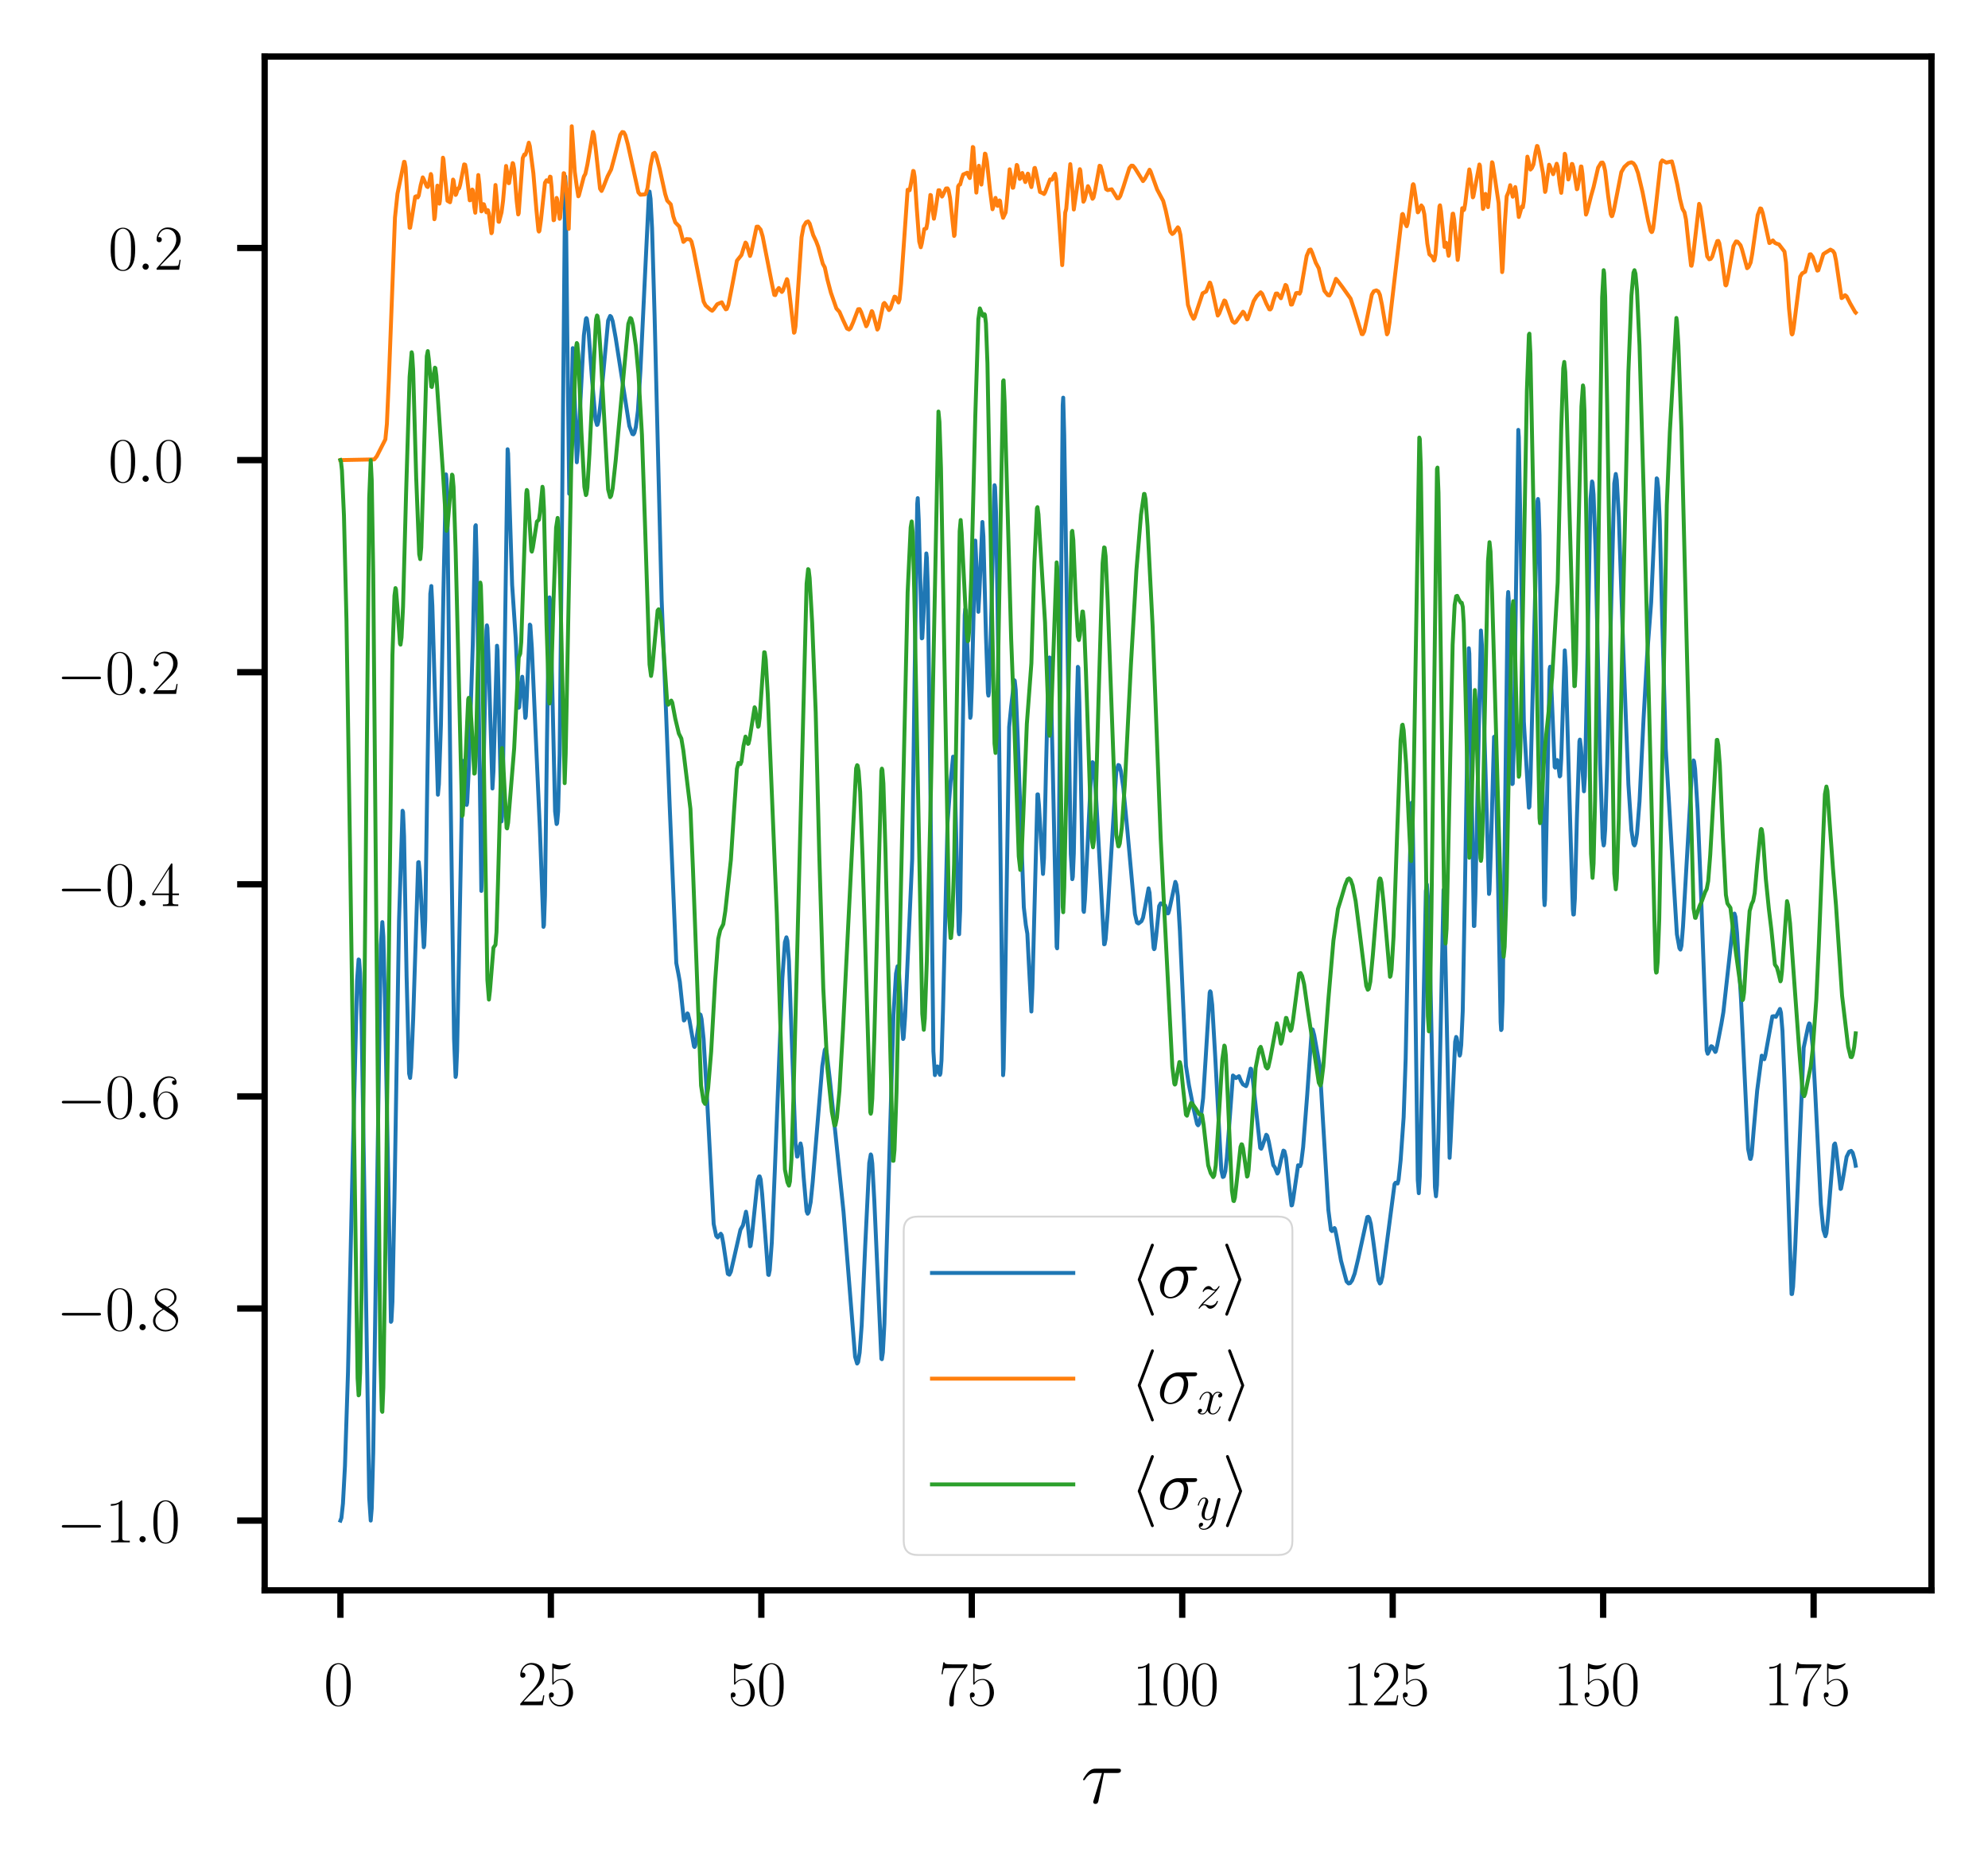 <?xml version="1.0" encoding="utf-8" standalone="no"?>
<!DOCTYPE svg PUBLIC "-//W3C//DTD SVG 1.1//EN"
  "http://www.w3.org/Graphics/SVG/1.1/DTD/svg11.dtd">
<svg xmlns:xlink="http://www.w3.org/1999/xlink" width="253.2pt" height="238.8pt" viewBox="0 0 253.2 238.8" xmlns="http://www.w3.org/2000/svg" version="1.1">
 <defs>
  <style type="text/css">*{stroke-linejoin: round; stroke-linecap: butt}</style>
 </defs>
 <g id="figure_1">
  <g id="patch_1">
   <path d="M 0 238.8 
L 253.2 238.8 
L 253.2 0 
L 0 0 
z
" style="fill: #ffffff"/>
  </g>
  <g id="axes_1">
   <g id="patch_2">
    <path d="M 33.707 202.559 
L 246 202.559 
L 246 7.2 
L 33.707 7.2 
z
" style="fill: #ffffff"/>
   </g>
   <g id="matplotlib.axis_1">
    <g id="xtick_1">
     <g id="line2d_1">
      <defs>
       <path id="m5e42b52306" d="M 0 0 
L 0 3.5 
" style="stroke: #000000; stroke-width: 0.8"/>
      </defs>
      <g>
       <use xlink:href="#m5e42b52306" x="43.357" y="202.559" style="stroke: #000000; stroke-width: 0.8"/>
      </g>
     </g>
     <g id="text_1">
      <!-- $\mathdefault{0}$ -->
      <g transform="translate(41.24 217.194) scale(0.08 -0.08)">
       <defs>
        <path id="CMR17-30" d="M 2688 2025 
C 2688 2416 2682 3080 2413 3591 
C 2176 4039 1798 4198 1466 4198 
C 1158 4198 768 4058 525 3597 
C 269 3118 243 2524 243 2025 
C 243 1661 250 1106 448 619 
C 723 -39 1216 -128 1466 -128 
C 1760 -128 2208 -7 2470 600 
C 2662 1042 2688 1559 2688 2025 
z
M 1466 -26 
C 1056 -26 813 325 723 812 
C 653 1188 653 1738 653 2096 
C 653 2588 653 2997 736 3387 
C 858 3929 1216 4096 1466 4096 
C 1728 4096 2067 3923 2189 3400 
C 2272 3036 2278 2607 2278 2096 
C 2278 1680 2278 1169 2202 792 
C 2067 95 1690 -26 1466 -26 
z
" transform="scale(0.016)"/>
       </defs>
       <use xlink:href="#CMR17-30" transform="scale(0.996)"/>
      </g>
     </g>
    </g>
    <g id="xtick_2">
     <g id="line2d_2">
      <g>
       <use xlink:href="#m5e42b52306" x="70.161" y="202.559" style="stroke: #000000; stroke-width: 0.8"/>
      </g>
     </g>
     <g id="text_2">
      <!-- $\mathdefault{25}$ -->
      <g transform="translate(65.927 217.194) scale(0.08 -0.08)">
       <defs>
        <path id="CMR17-32" d="M 2669 989 
L 2554 989 
C 2490 536 2438 459 2413 420 
C 2381 369 1920 369 1830 369 
L 602 369 
C 832 619 1280 1072 1824 1597 
C 2214 1967 2669 2402 2669 3035 
C 2669 3790 2067 4224 1395 4224 
C 691 4224 262 3604 262 3030 
C 262 2780 448 2748 525 2748 
C 589 2748 781 2787 781 3010 
C 781 3207 614 3264 525 3264 
C 486 3264 448 3258 422 3245 
C 544 3790 915 4058 1306 4058 
C 1862 4058 2227 3617 2227 3035 
C 2227 2479 1901 2000 1536 1584 
L 262 146 
L 262 0 
L 2515 0 
L 2669 989 
z
" transform="scale(0.016)"/>
        <path id="CMR17-35" d="M 730 3692 
C 794 3666 1056 3584 1325 3584 
C 1920 3584 2246 3911 2432 4100 
C 2432 4157 2432 4192 2394 4192 
C 2387 4192 2374 4192 2323 4163 
C 2099 4058 1837 3973 1517 3973 
C 1325 3973 1037 3999 723 4139 
C 653 4171 640 4171 634 4171 
C 602 4171 595 4164 595 4037 
L 595 2203 
C 595 2089 595 2057 659 2057 
C 691 2057 704 2070 736 2114 
C 941 2401 1222 2522 1542 2522 
C 1766 2522 2246 2382 2246 1289 
C 2246 1085 2246 715 2054 421 
C 1894 159 1645 25 1370 25 
C 947 25 518 320 403 814 
C 429 807 480 795 506 795 
C 589 795 749 840 749 1038 
C 749 1210 627 1280 506 1280 
C 358 1280 262 1190 262 1011 
C 262 454 704 -128 1382 -128 
C 2042 -128 2669 440 2669 1264 
C 2669 2030 2170 2624 1549 2624 
C 1222 2624 947 2503 730 2274 
L 730 3692 
z
" transform="scale(0.016)"/>
       </defs>
       <use xlink:href="#CMR17-32" transform="scale(0.996)"/>
       <use xlink:href="#CMR17-35" transform="translate(45.69 0) scale(0.996)"/>
      </g>
     </g>
    </g>
    <g id="xtick_3">
     <g id="line2d_3">
      <g>
       <use xlink:href="#m5e42b52306" x="96.966" y="202.559" style="stroke: #000000; stroke-width: 0.8"/>
      </g>
     </g>
     <g id="text_3">
      <!-- $\mathdefault{50}$ -->
      <g transform="translate(92.732 217.194) scale(0.08 -0.08)">
       <use xlink:href="#CMR17-35" transform="scale(0.996)"/>
       <use xlink:href="#CMR17-30" transform="translate(45.69 0) scale(0.996)"/>
      </g>
     </g>
    </g>
    <g id="xtick_4">
     <g id="line2d_4">
      <g>
       <use xlink:href="#m5e42b52306" x="123.771" y="202.559" style="stroke: #000000; stroke-width: 0.8"/>
      </g>
     </g>
     <g id="text_4">
      <!-- $\mathdefault{75}$ -->
      <g transform="translate(119.536 217.194) scale(0.08 -0.08)">
       <defs>
        <path id="CMR17-37" d="M 2886 3941 
L 2886 4081 
L 1382 4081 
C 634 4081 621 4165 595 4288 
L 480 4288 
L 294 3094 
L 410 3094 
C 429 3215 474 3540 550 3661 
C 589 3712 1062 3712 1171 3712 
L 2579 3712 
L 1869 2661 
C 1395 1954 1069 999 1069 165 
C 1069 89 1069 -128 1299 -128 
C 1530 -128 1530 89 1530 171 
L 1530 465 
C 1530 1508 1709 2196 2003 2636 
L 2886 3941 
z
" transform="scale(0.016)"/>
       </defs>
       <use xlink:href="#CMR17-37" transform="scale(0.996)"/>
       <use xlink:href="#CMR17-35" transform="translate(45.69 0) scale(0.996)"/>
      </g>
     </g>
    </g>
    <g id="xtick_5">
     <g id="line2d_5">
      <g>
       <use xlink:href="#m5e42b52306" x="150.575" y="202.559" style="stroke: #000000; stroke-width: 0.8"/>
      </g>
     </g>
     <g id="text_5">
      <!-- $\mathdefault{100}$ -->
      <g transform="translate(144.224 217.194) scale(0.08 -0.08)">
       <defs>
        <path id="CMR17-31" d="M 1702 4058 
C 1702 4192 1696 4192 1606 4192 
C 1357 3916 979 3827 621 3827 
C 602 3827 570 3827 563 3808 
C 557 3795 557 3782 557 3648 
C 755 3648 1088 3686 1344 3839 
L 1344 461 
C 1344 236 1331 160 781 160 
L 589 160 
L 589 0 
C 896 0 1216 0 1523 0 
C 1830 0 2150 0 2458 0 
L 2458 160 
L 2266 160 
C 1715 160 1702 230 1702 458 
L 1702 4058 
z
" transform="scale(0.016)"/>
       </defs>
       <use xlink:href="#CMR17-31" transform="scale(0.996)"/>
       <use xlink:href="#CMR17-30" transform="translate(45.69 0) scale(0.996)"/>
       <use xlink:href="#CMR17-30" transform="translate(91.381 0) scale(0.996)"/>
      </g>
     </g>
    </g>
    <g id="xtick_6">
     <g id="line2d_6">
      <g>
       <use xlink:href="#m5e42b52306" x="177.38" y="202.559" style="stroke: #000000; stroke-width: 0.8"/>
      </g>
     </g>
     <g id="text_6">
      <!-- $\mathdefault{125}$ -->
      <g transform="translate(171.029 217.194) scale(0.08 -0.08)">
       <use xlink:href="#CMR17-31" transform="scale(0.996)"/>
       <use xlink:href="#CMR17-32" transform="translate(45.69 0) scale(0.996)"/>
       <use xlink:href="#CMR17-35" transform="translate(91.381 0) scale(0.996)"/>
      </g>
     </g>
    </g>
    <g id="xtick_7">
     <g id="line2d_7">
      <g>
       <use xlink:href="#m5e42b52306" x="204.184" y="202.559" style="stroke: #000000; stroke-width: 0.8"/>
      </g>
     </g>
     <g id="text_7">
      <!-- $\mathdefault{150}$ -->
      <g transform="translate(197.833 217.194) scale(0.08 -0.08)">
       <use xlink:href="#CMR17-31" transform="scale(0.996)"/>
       <use xlink:href="#CMR17-35" transform="translate(45.69 0) scale(0.996)"/>
       <use xlink:href="#CMR17-30" transform="translate(91.381 0) scale(0.996)"/>
      </g>
     </g>
    </g>
    <g id="xtick_8">
     <g id="line2d_8">
      <g>
       <use xlink:href="#m5e42b52306" x="230.989" y="202.559" style="stroke: #000000; stroke-width: 0.8"/>
      </g>
     </g>
     <g id="text_8">
      <!-- $\mathdefault{175}$ -->
      <g transform="translate(224.638 217.194) scale(0.08 -0.08)">
       <use xlink:href="#CMR17-31" transform="scale(0.996)"/>
       <use xlink:href="#CMR17-37" transform="translate(45.69 0) scale(0.996)"/>
       <use xlink:href="#CMR17-35" transform="translate(91.381 0) scale(0.996)"/>
      </g>
     </g>
    </g>
    <g id="text_9">
     <!-- $\tau$ -->
     <g transform="translate(137.676 229.662) scale(0.1 -0.1)">
      <defs>
       <path id="CMMI12-1c" d="M 1837 2408 
L 2899 2408 
C 2982 2408 3194 2408 3194 2612 
C 3194 2752 3072 2752 2957 2752 
L 1197 2752 
C 1050 2752 832 2752 538 2440 
C 371 2255 166 1917 166 1879 
C 166 1841 198 1828 237 1828 
C 282 1828 288 1847 320 1885 
C 653 2408 986 2408 1146 2408 
L 1677 2408 
L 1011 223 
C 979 127 979 114 979 95 
C 979 25 1024 -64 1152 -64 
C 1350 -64 1382 108 1402 203 
L 1837 2408 
z
" transform="scale(0.016)"/>
      </defs>
      <use xlink:href="#CMMI12-1c" transform="scale(0.996)"/>
     </g>
    </g>
   </g>
   <g id="matplotlib.axis_2">
    <g id="ytick_1">
     <g id="line2d_9">
      <defs>
       <path id="m49fd45dd99" d="M 0 0 
L -3.5 0 
" style="stroke: #000000; stroke-width: 0.8"/>
      </defs>
      <g>
       <use xlink:href="#m49fd45dd99" x="33.707" y="193.679" style="stroke: #000000; stroke-width: 0.8"/>
      </g>
     </g>
     <g id="text_10">
      <!-- $\mathdefault{−1.0}$ -->
      <g transform="translate(7.2 196.447) scale(0.08 -0.08)">
       <defs>
        <path id="CMSY10-0" d="M 4218 1472 
C 4326 1472 4442 1472 4442 1600 
C 4442 1728 4326 1728 4218 1728 
L 755 1728 
C 646 1728 531 1728 531 1600 
C 531 1472 646 1472 755 1472 
L 4218 1472 
z
" transform="scale(0.016)"/>
        <path id="CMMI12-3a" d="M 1178 307 
C 1178 492 1024 619 870 619 
C 685 619 557 466 557 313 
C 557 128 710 0 864 0 
C 1050 0 1178 153 1178 307 
z
" transform="scale(0.016)"/>
       </defs>
       <use xlink:href="#CMSY10-0" transform="scale(0.996)"/>
       <use xlink:href="#CMR17-31" transform="translate(77.487 0) scale(0.996)"/>
       <use xlink:href="#CMMI12-3a" transform="translate(123.178 0) scale(0.996)"/>
       <use xlink:href="#CMR17-30" transform="translate(150.275 0) scale(0.996)"/>
      </g>
     </g>
    </g>
    <g id="ytick_2">
     <g id="line2d_10">
      <g>
       <use xlink:href="#m49fd45dd99" x="33.707" y="166.664" style="stroke: #000000; stroke-width: 0.8"/>
      </g>
     </g>
     <g id="text_11">
      <!-- $\mathdefault{−0.8}$ -->
      <g transform="translate(7.2 169.431) scale(0.08 -0.08)">
       <defs>
        <path id="CMR17-38" d="M 1741 2264 
C 2144 2467 2554 2773 2554 3263 
C 2554 3841 1990 4179 1472 4179 
C 890 4179 378 3759 378 3180 
C 378 3021 416 2747 666 2505 
C 730 2442 998 2251 1171 2130 
C 883 1983 211 1634 211 934 
C 211 279 838 -128 1459 -128 
C 2144 -128 2720 362 2720 1010 
C 2720 1590 2330 1857 2074 2029 
L 1741 2264 
z
M 902 2822 
C 851 2854 595 3051 595 3351 
C 595 3739 998 4032 1459 4032 
C 1965 4032 2336 3676 2336 3262 
C 2336 2669 1670 2331 1638 2331 
C 1632 2331 1626 2331 1574 2370 
L 902 2822 
z
M 2080 1519 
C 2176 1449 2483 1240 2483 851 
C 2483 381 2010 25 1472 25 
C 890 25 448 438 448 940 
C 448 1443 838 1862 1280 2060 
L 2080 1519 
z
" transform="scale(0.016)"/>
       </defs>
       <use xlink:href="#CMSY10-0" transform="scale(0.996)"/>
       <use xlink:href="#CMR17-30" transform="translate(77.487 0) scale(0.996)"/>
       <use xlink:href="#CMMI12-3a" transform="translate(123.178 0) scale(0.996)"/>
       <use xlink:href="#CMR17-38" transform="translate(150.275 0) scale(0.996)"/>
      </g>
     </g>
    </g>
    <g id="ytick_3">
     <g id="line2d_11">
      <g>
       <use xlink:href="#m49fd45dd99" x="33.707" y="139.649" style="stroke: #000000; stroke-width: 0.8"/>
      </g>
     </g>
     <g id="text_12">
      <!-- $\mathdefault{−0.6}$ -->
      <g transform="translate(7.2 142.416) scale(0.08 -0.08)">
       <defs>
        <path id="CMR17-36" d="M 678 2176 
C 678 3690 1395 4032 1811 4032 
C 1946 4032 2272 4009 2400 3776 
C 2298 3776 2106 3776 2106 3553 
C 2106 3381 2246 3323 2336 3323 
C 2394 3323 2566 3348 2566 3560 
C 2566 3954 2246 4179 1805 4179 
C 1043 4179 243 3390 243 1984 
C 243 253 966 -128 1478 -128 
C 2099 -128 2688 427 2688 1283 
C 2688 2081 2170 2662 1517 2662 
C 1126 2662 838 2407 678 1960 
L 678 2176 
z
M 1478 25 
C 691 25 691 1200 691 1436 
C 691 1896 909 2560 1504 2560 
C 1613 2560 1926 2560 2138 2120 
C 2253 1870 2253 1609 2253 1289 
C 2253 944 2253 690 2118 434 
C 1978 171 1773 25 1478 25 
z
" transform="scale(0.016)"/>
       </defs>
       <use xlink:href="#CMSY10-0" transform="scale(0.996)"/>
       <use xlink:href="#CMR17-30" transform="translate(77.487 0) scale(0.996)"/>
       <use xlink:href="#CMMI12-3a" transform="translate(123.178 0) scale(0.996)"/>
       <use xlink:href="#CMR17-36" transform="translate(150.275 0) scale(0.996)"/>
      </g>
     </g>
    </g>
    <g id="ytick_4">
     <g id="line2d_12">
      <g>
       <use xlink:href="#m49fd45dd99" x="33.707" y="112.633" style="stroke: #000000; stroke-width: 0.8"/>
      </g>
     </g>
     <g id="text_13">
      <!-- $\mathdefault{−0.4}$ -->
      <g transform="translate(7.2 115.401) scale(0.08 -0.08)">
       <defs>
        <path id="CMR17-34" d="M 2150 4122 
C 2150 4256 2144 4256 2029 4256 
L 128 1254 
L 128 1088 
L 1779 1088 
L 1779 457 
C 1779 224 1766 160 1318 160 
L 1197 160 
L 1197 0 
C 1402 0 1747 0 1965 0 
C 2182 0 2528 0 2733 0 
L 2733 160 
L 2611 160 
C 2163 160 2150 224 2150 457 
L 2150 1088 
L 2803 1088 
L 2803 1254 
L 2150 1254 
L 2150 4122 
z
M 1798 3703 
L 1798 1254 
L 256 1254 
L 1798 3703 
z
" transform="scale(0.016)"/>
       </defs>
       <use xlink:href="#CMSY10-0" transform="scale(0.996)"/>
       <use xlink:href="#CMR17-30" transform="translate(77.487 0) scale(0.996)"/>
       <use xlink:href="#CMMI12-3a" transform="translate(123.178 0) scale(0.996)"/>
       <use xlink:href="#CMR17-34" transform="translate(150.275 0) scale(0.996)"/>
      </g>
     </g>
    </g>
    <g id="ytick_5">
     <g id="line2d_13">
      <g>
       <use xlink:href="#m49fd45dd99" x="33.707" y="85.618" style="stroke: #000000; stroke-width: 0.8"/>
      </g>
     </g>
     <g id="text_14">
      <!-- $\mathdefault{−0.2}$ -->
      <g transform="translate(7.2 88.385) scale(0.08 -0.08)">
       <use xlink:href="#CMSY10-0" transform="scale(0.996)"/>
       <use xlink:href="#CMR17-30" transform="translate(77.487 0) scale(0.996)"/>
       <use xlink:href="#CMMI12-3a" transform="translate(123.178 0) scale(0.996)"/>
       <use xlink:href="#CMR17-32" transform="translate(150.275 0) scale(0.996)"/>
      </g>
     </g>
    </g>
    <g id="ytick_6">
     <g id="line2d_14">
      <g>
       <use xlink:href="#m49fd45dd99" x="33.707" y="58.603" style="stroke: #000000; stroke-width: 0.8"/>
      </g>
     </g>
     <g id="text_15">
      <!-- $\mathdefault{0.0}$ -->
      <g transform="translate(13.787 61.37) scale(0.08 -0.08)">
       <use xlink:href="#CMR17-30" transform="scale(0.996)"/>
       <use xlink:href="#CMMI12-3a" transform="translate(45.69 0) scale(0.996)"/>
       <use xlink:href="#CMR17-30" transform="translate(72.788 0) scale(0.996)"/>
      </g>
     </g>
    </g>
    <g id="ytick_7">
     <g id="line2d_15">
      <g>
       <use xlink:href="#m49fd45dd99" x="33.707" y="31.587" style="stroke: #000000; stroke-width: 0.8"/>
      </g>
     </g>
     <g id="text_16">
      <!-- $\mathdefault{0.2}$ -->
      <g transform="translate(13.787 34.355) scale(0.08 -0.08)">
       <use xlink:href="#CMR17-30" transform="scale(0.996)"/>
       <use xlink:href="#CMMI12-3a" transform="translate(45.69 0) scale(0.996)"/>
       <use xlink:href="#CMR17-32" transform="translate(72.788 0) scale(0.996)"/>
      </g>
     </g>
    </g>
   </g>
   <g id="line2d_16">
    <path d="M 43.357 193.679 
L 43.486 193.33 
L 43.679 191.508 
L 43.936 186.728 
L 44.322 174.799 
L 44.901 148.544 
L 45.48 124.85 
L 45.673 122.206 
L 45.737 122.263 
L 45.866 123.94 
L 46.059 130.446 
L 46.38 150.237 
L 47.024 190.779 
L 47.217 193.676 
L 47.345 192.144 
L 47.538 184.945 
L 47.924 158.205 
L 48.503 120.335 
L 48.696 117.446 
L 48.825 119.286 
L 49.018 127.146 
L 49.79 168.362 
L 49.854 168.259 
L 49.983 165.803 
L 50.24 152.69 
L 50.819 117.322 
L 51.27 103.265 
L 51.334 103.438 
L 51.463 106.504 
L 51.784 124.311 
L 52.106 136.737 
L 52.235 137.295 
L 52.363 135.996 
L 52.621 129.817 
L 53.264 109.838 
L 53.328 109.805 
L 53.457 111.073 
L 53.971 120.647 
L 54.036 120.407 
L 54.164 117.096 
L 54.422 99.582 
L 54.808 75.628 
L 54.936 74.643 
L 55.065 77.123 
L 55.773 101.223 
L 55.901 99.88 
L 56.159 92.337 
L 56.48 75.205 
L 56.802 60.422 
L 56.866 61.008 
L 56.995 66.486 
L 57.381 100.422 
L 57.831 132.312 
L 58.024 137.171 
L 58.089 136.877 
L 58.217 133.845 
L 58.475 121.004 
L 58.925 97.338 
L 58.989 96.91 
L 59.054 97.207 
L 59.44 102.522 
L 59.504 102.229 
L 59.697 98.157 
L 60.212 82.208 
L 60.533 67.03 
L 60.598 66.895 
L 60.726 71.729 
L 61.305 113.48 
L 61.37 111.97 
L 61.627 95.973 
L 61.949 80.315 
L 62.013 79.65 
L 62.077 79.968 
L 62.206 83.296 
L 62.72 100.431 
L 62.849 98.246 
L 63.299 82.245 
L 63.364 82.81 
L 63.557 90.765 
L 63.878 104.622 
L 63.943 103.959 
L 64.071 97.97 
L 64.65 57.218 
L 64.715 57.761 
L 64.908 64.313 
L 65.229 74.511 
L 65.68 81.256 
L 66.066 90.145 
L 66.13 90.071 
L 66.323 87.656 
L 66.516 86.196 
L 66.645 87.525 
L 66.902 91.437 
L 66.966 91.242 
L 67.095 88.807 
L 67.481 79.555 
L 67.545 79.641 
L 67.738 82.515 
L 68.768 105.757 
L 69.218 118.054 
L 69.282 117.842 
L 69.411 114.063 
L 69.668 94.159 
L 69.926 77.163 
L 69.99 76.088 
L 70.054 76.425 
L 70.183 80.654 
L 70.698 103.345 
L 70.891 104.958 
L 70.955 104.863 
L 71.084 103.37 
L 71.277 96.089 
L 71.534 71.192 
L 71.984 22.478 
L 72.048 23.605 
L 72.241 41.6 
L 72.499 62.894 
L 72.563 62.225 
L 72.949 44.339 
L 73.013 45.293 
L 73.464 58.88 
L 73.592 57.375 
L 74.364 42.72 
L 74.622 40.611 
L 74.686 40.519 
L 74.75 40.62 
L 74.943 41.958 
L 75.394 48.194 
L 75.844 53.45 
L 76.037 54.126 
L 76.101 54.087 
L 76.23 53.621 
L 76.487 51.368 
L 77.452 40.835 
L 77.71 40.242 
L 77.838 40.347 
L 78.031 40.91 
L 78.417 43.042 
L 80.154 54.252 
L 80.54 55.279 
L 80.669 55.324 
L 80.797 55.134 
L 80.99 54.363 
L 81.248 52.308 
L 81.569 47.182 
L 82.663 24.417 
L 82.727 24.397 
L 82.856 25.325 
L 83.049 29.047 
L 83.371 40.177 
L 84.271 76.404 
L 85.301 102.801 
L 86.137 122.672 
L 86.394 123.984 
L 86.587 125.058 
L 87.102 129.978 
L 87.166 129.941 
L 87.552 129.075 
L 87.617 129.138 
L 87.81 129.933 
L 88.389 133.282 
L 88.453 133.353 
L 88.517 133.287 
L 88.646 132.708 
L 89.161 129.196 
L 89.225 129.249 
L 89.354 129.796 
L 89.611 132.326 
L 89.997 138.858 
L 90.897 155.9 
L 91.219 157.414 
L 91.412 157.613 
L 91.605 157.364 
L 91.798 157.14 
L 91.927 157.334 
L 92.12 158.365 
L 92.699 162.24 
L 92.892 162.358 
L 93.085 161.978 
L 93.535 160.029 
L 94.307 156.627 
L 94.629 156.068 
L 95.015 154.335 
L 95.143 155.055 
L 95.529 158.74 
L 95.594 158.686 
L 95.722 157.827 
L 96.494 150.372 
L 96.687 149.84 
L 96.752 149.836 
L 96.88 150.226 
L 97.073 152.111 
L 97.845 162.351 
L 97.91 162.394 
L 98.038 161.782 
L 98.296 158.303 
L 98.682 149.166 
L 99.646 124.591 
L 99.968 120.013 
L 100.161 119.384 
L 100.29 119.836 
L 100.483 122.409 
L 100.804 131.373 
L 101.319 145.611 
L 101.512 147.31 
L 101.576 147.3 
L 101.769 146.307 
L 101.962 145.642 
L 102.091 146.234 
L 102.348 149.836 
L 102.734 154.281 
L 102.863 154.592 
L 102.992 154.4 
L 103.249 153.116 
L 103.506 150.581 
L 104.729 135.786 
L 105.05 133.717 
L 105.115 133.62 
L 105.179 133.67 
L 105.308 134.202 
L 105.694 137.521 
L 107.431 154.324 
L 108.91 172.816 
L 109.167 173.675 
L 109.296 173.488 
L 109.489 172.287 
L 109.746 168.837 
L 110.197 158.682 
L 110.711 148.126 
L 110.904 147.04 
L 110.969 147.171 
L 111.097 148.183 
L 111.355 152.889 
L 112.255 173.067 
L 112.32 173.123 
L 112.448 172.253 
L 112.641 168.611 
L 113.027 155.683 
L 113.799 129.263 
L 114.121 124.002 
L 114.314 123.073 
L 114.378 123.164 
L 114.507 124.075 
L 114.764 128.719 
L 115.022 132.338 
L 115.086 132.205 
L 115.279 129.471 
L 116.18 109.435 
L 116.501 85.42 
L 116.823 64.162 
L 116.887 63.447 
L 117.016 66.236 
L 117.402 81.307 
L 117.466 81.27 
L 117.595 78.91 
L 117.981 70.491 
L 118.045 71.026 
L 118.174 75.019 
L 118.431 94.817 
L 118.881 133.895 
L 119.074 136.937 
L 119.203 136.397 
L 119.396 135.827 
L 119.589 136.573 
L 119.718 136.897 
L 119.782 136.703 
L 119.911 135.079 
L 120.104 128.668 
L 120.683 104.787 
L 121.069 99.58 
L 121.39 96.375 
L 121.455 96.402 
L 121.583 98.141 
L 121.841 108.749 
L 122.098 118.68 
L 122.162 118.994 
L 122.291 115.954 
L 122.548 97.535 
L 122.87 78.36 
L 122.934 77.585 
L 122.999 77.732 
L 123.192 81.988 
L 123.578 91.429 
L 123.642 91.142 
L 123.771 87.708 
L 124.221 68.854 
L 124.35 71.727 
L 124.607 77.928 
L 124.736 75.603 
L 125.122 66.483 
L 125.25 68.343 
L 125.572 80.855 
L 125.829 88.273 
L 125.894 88.603 
L 125.958 88.165 
L 126.087 84.977 
L 126.666 61.799 
L 126.73 62.036 
L 126.858 65.205 
L 127.051 76.868 
L 127.759 136.948 
L 127.823 136.133 
L 128.016 125.921 
L 128.531 92.593 
L 128.788 89.976 
L 129.174 86.626 
L 129.239 86.69 
L 129.367 87.865 
L 129.625 93.972 
L 130.397 115.548 
L 130.654 117.808 
L 130.847 118.93 
L 131.04 122.755 
L 131.362 128.835 
L 131.49 125.9 
L 132.134 101.179 
L 132.198 101.179 
L 132.327 102.584 
L 132.841 111.315 
L 132.97 109.269 
L 133.227 97.769 
L 133.549 84.717 
L 133.678 83.743 
L 133.806 85.823 
L 134.064 96.808 
L 134.578 120.589 
L 134.643 120.789 
L 134.771 116.293 
L 134.964 96.027 
L 135.35 51.636 
L 135.415 50.648 
L 135.543 55.442 
L 136.379 108.762 
L 136.572 111.981 
L 136.637 111.683 
L 136.765 108.707 
L 137.087 91.844 
L 137.28 84.935 
L 137.344 85.053 
L 137.473 89.463 
L 137.988 115.968 
L 138.052 116.147 
L 138.181 114.553 
L 139.017 97.527 
L 139.146 97.08 
L 139.21 97.129 
L 139.339 97.808 
L 139.596 101.396 
L 140.625 120.275 
L 140.69 120.255 
L 140.818 119.605 
L 141.076 116.245 
L 142.169 98.331 
L 142.427 97.435 
L 142.555 97.502 
L 142.748 98.138 
L 143.07 100.326 
L 143.585 105.743 
L 144.55 116.406 
L 144.807 117.504 
L 145 117.625 
L 145.386 117.329 
L 145.579 116.883 
L 145.836 115.572 
L 146.286 113.149 
L 146.415 113.725 
L 146.672 117.548 
L 146.93 120.728 
L 146.994 120.897 
L 147.058 120.802 
L 147.251 119.252 
L 147.637 115.402 
L 147.83 115.056 
L 148.409 115.345 
L 148.731 116.343 
L 148.795 116.315 
L 148.924 115.903 
L 149.696 112.323 
L 149.825 112.666 
L 150.018 114.139 
L 150.275 118.573 
L 151.047 135.747 
L 151.433 138.235 
L 152.012 141.171 
L 152.462 143.156 
L 152.591 143.328 
L 152.72 143.147 
L 152.977 142.009 
L 153.234 139.865 
L 153.556 134.821 
L 154.071 126.434 
L 154.135 126.261 
L 154.199 126.363 
L 154.392 127.992 
L 154.778 134.621 
L 155.55 149.051 
L 155.743 149.914 
L 155.872 149.851 
L 156.065 149.168 
L 156.258 147.392 
L 157.03 136.985 
L 157.158 137.086 
L 157.416 137.311 
L 157.802 137.071 
L 158.059 137.7 
L 158.316 138.129 
L 158.702 138.344 
L 158.831 138.062 
L 159.281 136.113 
L 159.346 136.148 
L 159.474 136.678 
L 159.796 139.671 
L 160.504 146.197 
L 160.632 146.316 
L 160.761 146.037 
L 161.276 144.534 
L 161.404 144.672 
L 161.597 145.4 
L 162.176 148.418 
L 162.369 148.677 
L 162.691 149.479 
L 162.82 149.271 
L 163.141 147.792 
L 163.463 146.553 
L 163.591 146.629 
L 163.784 147.432 
L 164.106 150.325 
L 164.492 153.535 
L 164.556 153.506 
L 164.685 152.883 
L 165.328 148.423 
L 165.586 148.532 
L 165.714 148.187 
L 165.972 146.13 
L 166.486 139.524 
L 167.065 131.258 
L 167.13 131.107 
L 167.194 131.136 
L 167.387 131.862 
L 168.095 135.815 
L 168.481 142.459 
L 169.188 154.114 
L 169.51 156.655 
L 169.639 156.805 
L 169.96 156.415 
L 170.025 156.509 
L 170.218 157.393 
L 170.797 160.573 
L 171.504 163.217 
L 171.762 163.476 
L 171.955 163.429 
L 172.212 163.08 
L 172.534 162.218 
L 172.984 160.331 
L 174.142 155.026 
L 174.27 154.98 
L 174.399 155.163 
L 174.592 155.889 
L 174.914 158.151 
L 175.557 163.048 
L 175.75 163.48 
L 175.879 163.358 
L 176.072 162.585 
L 176.458 159.676 
L 177.616 150.816 
L 177.744 150.644 
L 178.002 150.747 
L 178.13 150.245 
L 178.388 147.811 
L 178.774 142.312 
L 179.031 134.859 
L 179.417 116.009 
L 179.739 102.637 
L 179.803 102.239 
L 179.932 104.878 
L 180.125 117.05 
L 180.575 150.298 
L 180.704 151.979 
L 180.832 149.839 
L 181.09 138.623 
L 181.604 113.472 
L 181.733 112.644 
L 181.862 114.295 
L 182.119 121.601 
L 182.44 137.191 
L 182.762 151.206 
L 182.891 152.37 
L 183.019 150.938 
L 183.212 144.167 
L 183.856 113.334 
L 183.984 116.673 
L 184.628 147.476 
L 184.756 145.343 
L 185.335 132.692 
L 185.464 132.076 
L 185.528 132.192 
L 185.914 134.448 
L 185.979 134.261 
L 186.107 133.096 
L 186.3 128.789 
L 186.558 114.665 
L 187.072 82.566 
L 187.137 83.247 
L 187.33 93.691 
L 187.716 117.949 
L 187.78 117.936 
L 187.909 113.97 
L 188.616 80.307 
L 188.745 82.211 
L 189.067 93.616 
L 189.646 113.863 
L 189.71 113.463 
L 189.903 107.551 
L 190.289 93.856 
L 190.353 93.814 
L 190.482 96.282 
L 190.739 109.271 
L 191.125 130.161 
L 191.19 131.198 
L 191.254 131.084 
L 191.382 127.241 
L 191.64 107.75 
L 192.026 76.345 
L 192.09 75.402 
L 192.154 76.298 
L 192.347 86.969 
L 192.605 99.866 
L 192.669 99.806 
L 192.798 94.984 
L 193.377 54.752 
L 193.441 55.687 
L 193.634 66.208 
L 194.084 91.905 
L 194.728 102.873 
L 194.792 102.776 
L 194.921 99.679 
L 195.821 63.821 
L 195.886 63.556 
L 195.95 64.094 
L 196.079 68.17 
L 196.336 88.986 
L 196.658 114.347 
L 196.722 115.289 
L 196.786 114.543 
L 196.979 104.79 
L 197.365 85.271 
L 197.43 84.922 
L 197.558 86.689 
L 198.009 97.693 
L 198.073 97.774 
L 198.33 96.803 
L 198.395 96.956 
L 198.652 98.89 
L 198.716 98.814 
L 198.845 96.63 
L 199.295 82.837 
L 199.424 84.994 
L 200.003 105.325 
L 200.325 115.85 
L 200.389 116.486 
L 200.453 116.471 
L 200.582 114.447 
L 200.839 104.251 
L 201.161 94.423 
L 201.225 94.202 
L 201.354 95.228 
L 201.74 100.787 
L 201.868 98.84 
L 202.061 89.904 
L 202.576 63.552 
L 202.769 61.324 
L 202.833 61.495 
L 202.962 62.998 
L 203.219 70.059 
L 203.798 97.178 
L 204.12 106.749 
L 204.249 107.682 
L 204.313 107.456 
L 204.442 105.646 
L 204.699 97.299 
L 205.6 61.564 
L 205.793 60.369 
L 205.921 61.163 
L 206.179 65.779 
L 206.758 83.079 
L 207.401 99.921 
L 207.787 105.743 
L 208.044 107.489 
L 208.173 107.68 
L 208.302 107.413 
L 208.495 106.189 
L 208.816 102.083 
L 209.331 91.55 
L 209.781 83.535 
L 210.296 76.751 
L 211.003 60.926 
L 211.068 61.003 
L 211.196 62.151 
L 211.389 66.264 
L 211.711 79.048 
L 212.161 95.376 
L 212.74 105.046 
L 213.126 111.62 
L 213.577 118.996 
L 213.898 120.768 
L 214.027 120.95 
L 214.156 120.461 
L 214.349 118.077 
L 215.507 97.933 
L 215.7 96.861 
L 215.764 96.977 
L 215.893 97.945 
L 216.214 103.113 
L 216.6 112.472 
L 217.372 133.799 
L 217.501 134.216 
L 217.63 133.978 
L 217.951 133.252 
L 218.08 133.313 
L 218.466 133.986 
L 218.53 133.921 
L 218.723 133.103 
L 219.238 130.433 
L 219.495 128.923 
L 220.396 120.774 
L 220.846 116.451 
L 220.91 116.362 
L 221.039 116.787 
L 221.232 118.792 
L 221.747 127.373 
L 222.647 146.331 
L 222.905 147.6 
L 222.969 147.613 
L 223.098 147.091 
L 223.355 143.943 
L 223.805 138.872 
L 224.384 134.456 
L 224.513 134.676 
L 224.706 134.912 
L 224.835 134.452 
L 225.735 129.464 
L 225.928 129.425 
L 226.186 129.519 
L 226.379 129.15 
L 226.7 128.508 
L 226.829 128.976 
L 227.022 131.305 
L 227.279 137.642 
L 228.18 164.823 
L 228.244 164.816 
L 228.373 163.897 
L 228.63 159.121 
L 229.724 133.441 
L 230.303 130.683 
L 230.431 130.345 
L 230.496 130.386 
L 230.624 130.914 
L 230.882 133.411 
L 231.203 139.302 
L 231.911 153.398 
L 232.233 156.649 
L 232.49 157.458 
L 232.619 157.074 
L 232.812 155.27 
L 233.584 145.817 
L 233.712 145.642 
L 233.841 146.266 
L 234.42 151.435 
L 234.484 151.392 
L 234.677 150.411 
L 235.192 147.347 
L 235.514 146.697 
L 235.771 146.584 
L 235.964 146.828 
L 236.221 147.752 
L 236.35 148.483 
L 236.35 148.483 
" clip-path="url(#p64a709a388)" style="fill: none; stroke: #1f77b4; stroke-width: 0.5; stroke-linecap: square"/>
   </g>
   <g id="line2d_17">
    <path d="M 43.357 58.603 
L 47.667 58.514 
L 47.989 58.112 
L 49.082 55.965 
L 49.275 53.996 
L 49.533 48.213 
L 50.305 27.721 
L 50.626 24.666 
L 51.463 20.61 
L 51.527 20.617 
L 51.656 21.303 
L 51.913 25.662 
L 52.17 29.011 
L 52.235 29.008 
L 52.428 27.887 
L 52.878 25.062 
L 53.006 24.995 
L 53.199 25.148 
L 53.328 24.911 
L 53.585 23.572 
L 53.843 22.591 
L 53.971 22.826 
L 54.357 23.746 
L 54.486 23.823 
L 54.615 23.522 
L 54.872 22.166 
L 54.936 22.325 
L 55.065 23.892 
L 55.322 27.925 
L 55.387 27.653 
L 55.708 23.643 
L 55.966 25.938 
L 56.03 25.583 
L 56.416 20.084 
L 56.48 20.29 
L 56.673 22.499 
L 56.995 25.579 
L 57.317 25.761 
L 57.445 25.147 
L 57.703 22.871 
L 57.767 22.99 
L 58.024 24.829 
L 58.089 24.76 
L 58.346 23.985 
L 58.475 23.983 
L 58.603 23.545 
L 59.118 20.936 
L 59.247 20.98 
L 59.375 21.649 
L 59.826 25.517 
L 59.89 25.503 
L 60.147 24.142 
L 60.212 24.224 
L 60.405 26.324 
L 60.533 27.096 
L 60.662 25.692 
L 60.919 22.29 
L 61.048 23.405 
L 61.305 26.92 
L 61.37 26.885 
L 61.563 25.997 
L 61.627 26.021 
L 61.949 27.042 
L 62.142 26.772 
L 62.27 27.182 
L 62.592 29.707 
L 62.656 29.597 
L 62.785 28.09 
L 63.106 23.563 
L 63.235 24.884 
L 63.492 28.234 
L 63.557 28.26 
L 63.878 27.049 
L 64.071 25.58 
L 64.457 21.135 
L 64.586 21.932 
L 64.779 23.334 
L 64.843 23.321 
L 65.036 22.08 
L 65.294 20.771 
L 65.358 20.838 
L 65.487 21.539 
L 65.808 25.612 
L 66.001 27.314 
L 66.066 27.161 
L 66.259 24.453 
L 66.58 20.129 
L 66.773 19.682 
L 66.902 19.719 
L 67.031 19.399 
L 67.352 18.175 
L 67.481 18.612 
L 67.931 22.053 
L 68.317 26.703 
L 68.575 29.35 
L 68.639 29.496 
L 68.703 29.407 
L 68.896 28.03 
L 69.411 23.277 
L 69.604 22.962 
L 69.861 23.145 
L 70.054 22.497 
L 70.119 22.524 
L 70.247 23.778 
L 70.505 28.053 
L 70.569 28.021 
L 70.891 25.207 
L 70.955 25.37 
L 71.277 27.868 
L 71.341 27.76 
L 71.469 26.425 
L 71.791 22.057 
L 71.855 22.08 
L 72.113 24.213 
L 72.241 25.81 
L 72.434 29.152 
L 72.563 24.907 
L 72.82 16.08 
L 72.949 17.979 
L 73.206 21.886 
L 73.464 23.791 
L 73.657 25.004 
L 73.721 24.927 
L 74.364 22.491 
L 74.557 22.143 
L 74.815 20.947 
L 75.522 16.804 
L 75.651 17.163 
L 75.908 19.268 
L 76.423 24.032 
L 76.616 24.324 
L 76.809 23.924 
L 77.388 22.45 
L 77.838 21.578 
L 78.224 20.158 
L 78.996 17.186 
L 79.254 16.813 
L 79.447 16.856 
L 79.64 17.195 
L 79.961 18.368 
L 81.312 24.515 
L 81.569 24.804 
L 82.148 24.757 
L 82.277 24.617 
L 82.47 23.96 
L 82.856 21.112 
L 83.178 19.575 
L 83.371 19.459 
L 83.564 19.798 
L 84.014 21.504 
L 84.722 24.719 
L 84.979 25.552 
L 85.429 26.022 
L 85.751 27.563 
L 86.008 28.327 
L 86.523 28.861 
L 87.038 30.81 
L 87.102 30.763 
L 87.424 30.451 
L 87.874 30.488 
L 88.067 30.758 
L 88.324 31.804 
L 89.611 38.407 
L 89.868 38.905 
L 90.447 39.424 
L 90.704 39.581 
L 90.897 39.39 
L 91.348 38.747 
L 91.927 38.502 
L 92.184 38.993 
L 92.441 39.402 
L 92.57 39.35 
L 92.763 38.86 
L 93.149 36.917 
L 93.857 33.207 
L 94.178 32.804 
L 94.436 32.484 
L 94.693 31.644 
L 94.95 30.894 
L 95.079 31.046 
L 95.529 32.604 
L 95.658 32.234 
L 96.366 28.873 
L 96.559 28.867 
L 96.88 29.251 
L 97.138 30.117 
L 98.296 36.034 
L 98.617 37.563 
L 98.746 37.589 
L 99.003 36.929 
L 99.196 36.68 
L 99.389 36.967 
L 99.582 37.188 
L 99.711 37.021 
L 100.225 35.555 
L 100.29 35.663 
L 100.483 36.857 
L 101.126 42.381 
L 101.19 42.319 
L 101.319 41.569 
L 101.576 37.819 
L 102.091 30.216 
L 102.348 28.845 
L 102.67 28.31 
L 102.927 28.199 
L 103.12 28.471 
L 103.571 29.941 
L 103.957 30.759 
L 104.214 31.442 
L 104.793 33.595 
L 105.05 34.06 
L 105.372 35.561 
L 105.822 37.267 
L 106.53 39.297 
L 106.916 39.718 
L 107.366 40.747 
L 107.881 41.846 
L 108.138 41.972 
L 108.331 41.8 
L 108.653 41.065 
L 109.296 39.386 
L 109.489 39.374 
L 109.682 39.744 
L 110.325 41.558 
L 110.454 41.348 
L 111.033 39.627 
L 111.097 39.69 
L 111.29 40.312 
L 111.741 41.979 
L 111.869 41.789 
L 112.127 40.528 
L 112.513 38.711 
L 112.641 38.585 
L 112.77 38.736 
L 113.22 39.492 
L 113.413 39.292 
L 113.671 38.496 
L 113.928 37.783 
L 114.057 37.826 
L 114.443 38.528 
L 114.571 38.126 
L 114.764 36.148 
L 115.601 24.166 
L 115.858 24.23 
L 116.051 23.23 
L 116.308 21.765 
L 116.373 21.801 
L 116.501 22.551 
L 116.759 26.469 
L 117.08 30.779 
L 117.273 31.495 
L 117.402 31.014 
L 117.723 29.173 
L 117.981 29.088 
L 118.109 28.405 
L 118.495 24.83 
L 118.56 24.868 
L 118.753 26.652 
L 118.946 27.859 
L 119.074 27.209 
L 119.525 24.23 
L 119.653 24.231 
L 119.975 25.037 
L 120.039 24.95 
L 120.49 24.004 
L 120.683 23.995 
L 120.811 24.223 
L 121.004 25.225 
L 121.519 30.053 
L 121.583 29.938 
L 121.776 27.038 
L 122.034 23.732 
L 122.162 23.536 
L 122.291 23.494 
L 122.484 22.776 
L 122.677 22.224 
L 122.999 22.084 
L 123.192 21.994 
L 123.385 22.463 
L 123.513 22.68 
L 123.642 21.948 
L 123.899 18.722 
L 123.964 18.775 
L 124.092 20.711 
L 124.35 24.534 
L 124.671 21.108 
L 124.736 21.559 
L 124.993 23.51 
L 125.122 22.436 
L 125.443 19.566 
L 125.508 19.603 
L 125.701 20.577 
L 126.087 24.21 
L 126.408 26.652 
L 126.537 26.238 
L 126.794 25.201 
L 127.051 26.223 
L 127.116 26.192 
L 127.309 25.53 
L 127.373 25.595 
L 127.566 27.006 
L 127.759 27.742 
L 128.081 27.063 
L 128.209 25.877 
L 128.595 21.563 
L 128.724 22.217 
L 128.981 23.917 
L 129.046 23.903 
L 129.174 23.252 
L 129.496 21.007 
L 129.56 21.074 
L 129.882 22.792 
L 129.946 22.725 
L 130.204 22.032 
L 130.332 22.429 
L 130.59 23.192 
L 130.783 22.454 
L 130.911 22.116 
L 130.976 22.182 
L 131.169 23.181 
L 131.362 23.829 
L 131.49 23.161 
L 131.748 21.41 
L 131.812 21.384 
L 131.941 21.855 
L 132.455 24.45 
L 132.841 24.617 
L 132.97 24.713 
L 133.099 24.523 
L 133.742 22.849 
L 133.999 22.89 
L 134.192 22.434 
L 134.385 22.125 
L 134.514 22.773 
L 134.836 27.257 
L 135.286 33.771 
L 135.35 32.867 
L 135.672 27.069 
L 135.801 26.603 
L 135.993 24.349 
L 136.315 20.907 
L 136.444 22.128 
L 136.765 26.686 
L 137.409 22.253 
L 137.537 21.547 
L 137.602 21.743 
L 137.988 25.694 
L 138.116 25.474 
L 138.567 23.71 
L 138.695 23.954 
L 139.146 25.32 
L 139.274 25.165 
L 139.467 24.287 
L 140.046 21.109 
L 140.175 21.16 
L 140.368 21.838 
L 140.883 24.093 
L 141.076 24.218 
L 141.59 24.108 
L 141.848 24.525 
L 142.298 25.263 
L 142.491 25.244 
L 142.684 24.967 
L 143.07 23.839 
L 143.842 21.408 
L 144.099 21.101 
L 144.292 21.111 
L 144.55 21.413 
L 145.579 23.067 
L 145.836 22.73 
L 146.415 21.621 
L 146.544 21.827 
L 147.38 24.141 
L 148.152 25.592 
L 148.474 26.811 
L 149.053 29.492 
L 149.31 29.806 
L 149.503 29.671 
L 150.018 28.953 
L 150.146 29.116 
L 150.339 29.895 
L 150.597 32.094 
L 151.304 38.825 
L 151.69 39.999 
L 152.012 40.604 
L 152.141 40.441 
L 152.591 39.093 
L 153.17 37.359 
L 153.62 37.123 
L 154.071 35.993 
L 154.135 36.031 
L 154.328 36.633 
L 155.1 40.194 
L 155.293 39.908 
L 155.679 38.891 
L 155.936 38.269 
L 156.065 38.35 
L 156.322 39.11 
L 156.965 40.913 
L 157.223 41.119 
L 157.416 41.001 
L 158.316 39.704 
L 158.445 39.831 
L 158.831 40.681 
L 158.895 40.648 
L 159.088 40.133 
L 159.667 38.372 
L 160.053 37.74 
L 160.568 37.227 
L 160.761 37.425 
L 161.276 38.647 
L 161.662 39.398 
L 161.79 39.414 
L 161.919 39.246 
L 162.176 38.325 
L 162.498 37.391 
L 162.691 37.385 
L 163.141 37.99 
L 163.334 37.441 
L 163.72 36.291 
L 163.849 36.39 
L 164.042 37.111 
L 164.428 38.797 
L 164.556 38.783 
L 164.749 38.255 
L 165.071 37.34 
L 165.264 37.297 
L 165.521 37.406 
L 165.65 37.123 
L 165.907 35.581 
L 166.422 32.598 
L 166.744 31.839 
L 166.937 31.777 
L 167.13 32.201 
L 167.58 33.457 
L 167.966 34.175 
L 168.288 35.585 
L 168.674 37.034 
L 169.124 37.594 
L 169.317 37.635 
L 169.51 37.323 
L 170.153 35.511 
L 170.346 35.728 
L 170.99 36.583 
L 172.019 38.035 
L 172.469 39.39 
L 173.434 42.551 
L 173.563 42.564 
L 173.756 42.205 
L 174.077 40.713 
L 174.721 37.527 
L 174.978 37.091 
L 175.3 36.983 
L 175.557 37.132 
L 175.75 37.553 
L 176.007 38.781 
L 176.651 42.586 
L 176.779 42.356 
L 176.972 41.107 
L 178.581 27.309 
L 178.645 27.251 
L 178.709 27.33 
L 178.967 28.448 
L 179.16 28.816 
L 179.288 28.42 
L 179.546 26.476 
L 179.932 23.55 
L 179.996 23.459 
L 180.06 23.543 
L 180.253 24.772 
L 180.575 27.047 
L 180.639 27.008 
L 181.025 26.164 
L 181.218 26.421 
L 181.411 27.288 
L 181.797 31.036 
L 182.054 32.393 
L 182.44 32.729 
L 182.633 33.183 
L 182.698 33.121 
L 182.826 32.441 
L 183.084 29.271 
L 183.341 26.265 
L 183.405 26.151 
L 183.534 26.917 
L 183.984 31.45 
L 184.177 30.92 
L 184.242 31.03 
L 184.499 32.578 
L 184.563 32.366 
L 184.821 28.837 
L 185.014 27.227 
L 185.078 27.213 
L 185.207 27.949 
L 185.657 33.11 
L 185.721 32.701 
L 186.236 26.519 
L 186.429 26.761 
L 186.493 26.664 
L 186.622 25.914 
L 187.137 21.573 
L 187.265 22.236 
L 187.587 25.137 
L 187.651 25.038 
L 188.423 20.949 
L 188.488 21.094 
L 188.616 22.681 
L 188.874 26.617 
L 188.938 26.523 
L 189.195 24.695 
L 189.26 24.858 
L 189.517 26.384 
L 189.646 25.307 
L 190.032 20.664 
L 190.096 20.747 
L 190.353 22.378 
L 190.868 25.857 
L 191.318 34.659 
L 191.382 34.239 
L 191.64 28.781 
L 191.897 25.008 
L 192.154 24.383 
L 192.347 23.586 
L 192.476 24.152 
L 192.669 25.055 
L 192.798 24.562 
L 192.991 23.825 
L 193.119 24.605 
L 193.441 27.637 
L 193.57 27.208 
L 193.827 26.292 
L 193.956 26.403 
L 194.084 25.637 
L 194.535 19.95 
L 194.663 20.446 
L 194.921 21.599 
L 195.114 21.39 
L 195.307 20.953 
L 195.564 19.421 
L 195.757 18.59 
L 195.821 18.613 
L 196.014 19.346 
L 196.529 22.082 
L 196.786 24.447 
L 196.851 24.296 
L 197.301 20.978 
L 197.365 21.069 
L 197.816 22.187 
L 197.944 21.835 
L 198.266 20.851 
L 198.395 21.239 
L 198.652 23.456 
L 198.845 24.563 
L 198.974 23.533 
L 199.295 19.587 
L 199.36 19.722 
L 199.746 22.861 
L 199.81 22.682 
L 200.196 20.878 
L 200.26 20.892 
L 200.389 21.304 
L 200.839 24.107 
L 200.903 24.051 
L 201.096 22.986 
L 201.354 21.205 
L 201.418 21.214 
L 201.547 22.141 
L 201.997 27.333 
L 202.126 27.013 
L 202.64 24.965 
L 202.962 23.844 
L 203.541 21.354 
L 203.927 20.724 
L 204.12 20.707 
L 204.249 20.936 
L 204.442 21.777 
L 204.828 25 
L 205.149 27.28 
L 205.278 27.539 
L 205.342 27.503 
L 205.535 26.837 
L 206.5 21.919 
L 206.886 21.255 
L 207.401 20.786 
L 207.787 20.675 
L 208.044 20.804 
L 208.302 21.172 
L 208.623 22.039 
L 209.202 24.471 
L 209.91 28.112 
L 210.231 29.393 
L 210.36 29.56 
L 210.424 29.522 
L 210.553 29.118 
L 210.81 27.052 
L 211.518 20.725 
L 211.711 20.427 
L 212.226 20.713 
L 212.933 20.555 
L 213.126 21.26 
L 213.641 23.56 
L 213.963 25.311 
L 214.284 26.59 
L 214.542 27.038 
L 214.735 27.957 
L 215.056 30.984 
L 215.378 33.824 
L 215.442 33.851 
L 215.571 33.194 
L 216.407 25.966 
L 216.536 26.276 
L 216.793 27.954 
L 217.437 32.654 
L 217.694 33.03 
L 217.887 32.967 
L 218.08 32.673 
L 218.402 31.605 
L 218.723 30.705 
L 218.852 30.682 
L 218.98 30.975 
L 219.238 32.487 
L 219.752 36.299 
L 219.817 36.357 
L 219.881 36.276 
L 220.074 35.416 
L 220.782 31.347 
L 221.103 30.752 
L 221.296 30.786 
L 221.682 31.239 
L 221.875 31.787 
L 222.519 34.163 
L 222.712 34.006 
L 222.969 33.433 
L 223.162 32.38 
L 223.87 27.383 
L 224.191 26.54 
L 224.32 26.588 
L 224.513 27.151 
L 225.349 30.956 
L 225.414 30.94 
L 225.8 30.62 
L 226.057 30.934 
L 226.314 31.049 
L 226.572 31.127 
L 227.279 32.044 
L 227.472 33.449 
L 227.858 39.302 
L 228.18 42.478 
L 228.244 42.599 
L 228.308 42.527 
L 228.437 41.849 
L 229.273 35.244 
L 229.531 34.819 
L 229.917 34.612 
L 230.11 33.919 
L 230.496 32.405 
L 230.624 32.385 
L 230.882 32.733 
L 231.139 33.477 
L 231.461 34.469 
L 231.589 34.422 
L 231.782 33.81 
L 232.233 32.361 
L 232.49 32.189 
L 232.812 31.993 
L 233.133 31.792 
L 233.455 31.974 
L 233.648 32.268 
L 233.841 33.179 
L 234.549 37.97 
L 234.677 37.905 
L 234.999 37.598 
L 235.192 37.75 
L 235.642 38.641 
L 236.286 39.759 
L 236.35 39.818 
L 236.35 39.818 
" clip-path="url(#p64a709a388)" style="fill: none; stroke: #ff7f0e; stroke-width: 0.5; stroke-linecap: square"/>
   </g>
   <g id="line2d_18">
    <path d="M 43.357 58.603 
L 43.421 58.748 
L 43.55 59.912 
L 43.807 65.656 
L 44.129 78.986 
L 44.579 108.015 
L 45.544 175.512 
L 45.673 177.725 
L 45.737 177.63 
L 45.866 174.835 
L 46.059 163.991 
L 46.38 131.006 
L 47.024 63.436 
L 47.217 58.609 
L 47.345 61.162 
L 47.538 73.16 
L 47.924 117.24 
L 48.439 172.491 
L 48.632 179.688 
L 48.696 179.825 
L 48.825 176.708 
L 49.082 159.029 
L 49.983 83.417 
L 50.24 75.87 
L 50.369 74.903 
L 50.433 75.069 
L 50.626 77.427 
L 50.948 81.985 
L 51.012 82.11 
L 51.141 81.193 
L 51.334 77.263 
L 51.72 62.863 
L 52.17 47.991 
L 52.428 44.865 
L 52.492 45.1 
L 52.621 47.172 
L 53.006 60.77 
L 53.392 70.595 
L 53.521 71.217 
L 53.65 69.751 
L 53.907 61.086 
L 54.357 45.376 
L 54.486 44.718 
L 54.615 45.734 
L 54.936 49.244 
L 55.001 49.293 
L 55.129 48.632 
L 55.387 46.831 
L 55.451 46.883 
L 55.58 47.888 
L 56.416 60.203 
L 56.866 67.607 
L 56.995 67.05 
L 57.252 63.978 
L 57.574 60.452 
L 57.638 60.552 
L 57.767 62.023 
L 58.024 69.792 
L 58.861 103.939 
L 58.925 103.823 
L 59.054 101.864 
L 59.633 89.057 
L 59.697 88.881 
L 59.761 88.919 
L 59.89 89.609 
L 60.083 92.644 
L 60.405 98.542 
L 60.469 98.488 
L 60.598 96.31 
L 60.855 85.182 
L 61.177 74.205 
L 61.241 74.557 
L 61.37 78.551 
L 61.691 101.383 
L 62.077 124.824 
L 62.27 127.317 
L 62.399 126.233 
L 62.849 120.703 
L 63.106 120.34 
L 63.235 118.716 
L 63.428 112.412 
L 63.878 95.56 
L 63.943 95.275 
L 64.071 96.786 
L 64.522 105.44 
L 64.586 105.517 
L 64.715 104.797 
L 65.487 95.327 
L 66.066 83.739 
L 66.259 83.251 
L 66.387 81.786 
L 66.645 74.015 
L 67.031 62.828 
L 67.095 62.406 
L 67.159 62.498 
L 67.288 64.01 
L 67.674 70.13 
L 67.738 70.261 
L 67.867 69.749 
L 68.382 66.439 
L 68.639 66.204 
L 68.768 65.328 
L 69.089 61.998 
L 69.154 62.313 
L 69.282 64.879 
L 69.604 79.442 
L 69.926 89.313 
L 69.99 89.604 
L 70.054 89.356 
L 70.183 87.352 
L 70.505 76.321 
L 70.826 67.214 
L 71.019 65.967 
L 71.148 67.414 
L 71.341 73.959 
L 71.92 99.751 
L 72.048 96.009 
L 72.756 59.226 
L 73.013 53.661 
L 73.399 44.05 
L 73.464 43.694 
L 73.528 43.796 
L 73.657 45.256 
L 74.043 54.891 
L 74.429 62.02 
L 74.622 63.06 
L 74.686 62.969 
L 74.815 62.089 
L 75.072 57.854 
L 75.908 40.719 
L 76.037 40.184 
L 76.101 40.249 
L 76.23 41.026 
L 76.487 44.781 
L 77.452 62.336 
L 77.71 63.324 
L 77.838 63.149 
L 78.031 62.212 
L 78.417 58.658 
L 80.026 41.242 
L 80.283 40.508 
L 80.412 40.619 
L 80.605 41.375 
L 80.99 44.089 
L 81.312 47.61 
L 81.762 55.389 
L 82.148 66.721 
L 82.727 84.638 
L 82.92 86.098 
L 83.049 85.335 
L 83.757 77.759 
L 83.885 77.602 
L 84.014 77.904 
L 84.207 78.944 
L 84.4 81.164 
L 84.979 89.533 
L 85.108 89.756 
L 85.301 89.443 
L 85.494 89.231 
L 85.622 89.485 
L 86.008 91.539 
L 86.459 93.427 
L 86.78 94.065 
L 87.038 95.619 
L 87.938 103.035 
L 88.26 110.751 
L 89.289 138.27 
L 89.611 140.316 
L 89.804 140.609 
L 89.932 140.268 
L 90.19 138.612 
L 90.576 133.961 
L 91.09 124.843 
L 91.476 119.583 
L 91.734 118.467 
L 92.12 117.72 
L 92.377 116.059 
L 93.085 109.556 
L 93.471 103.596 
L 93.857 97.932 
L 94.05 97.17 
L 94.178 97.243 
L 94.307 97.33 
L 94.436 97.024 
L 94.693 95.015 
L 94.95 93.818 
L 95.079 94.163 
L 95.272 94.749 
L 95.336 94.706 
L 95.465 94.182 
L 96.108 90.085 
L 96.173 90.204 
L 96.366 91.487 
L 96.559 92.574 
L 96.623 92.494 
L 96.752 91.443 
L 97.331 83.074 
L 97.395 83.09 
L 97.524 83.995 
L 97.781 88.374 
L 98.939 116.405 
L 99.968 148.951 
L 100.29 150.589 
L 100.483 151.016 
L 100.611 150.489 
L 100.804 147.647 
L 101.062 139.667 
L 102.734 74.328 
L 102.927 72.486 
L 102.992 72.56 
L 103.12 73.623 
L 103.442 79.364 
L 103.892 90.698 
L 104.343 108.721 
L 104.857 125.881 
L 105.372 136.003 
L 105.951 141.617 
L 106.273 143.35 
L 106.401 143.31 
L 106.594 142.356 
L 106.916 138.944 
L 107.366 131.078 
L 109.039 97.868 
L 109.167 97.462 
L 109.232 97.522 
L 109.36 98.228 
L 109.553 100.88 
L 109.875 109.66 
L 110.84 141.652 
L 110.904 141.853 
L 110.969 141.636 
L 111.097 139.949 
L 111.355 132.106 
L 112.255 98.192 
L 112.32 97.9 
L 112.384 98.074 
L 112.513 99.798 
L 112.77 108.116 
L 113.735 147.851 
L 113.799 147.851 
L 113.928 146.453 
L 114.185 139.075 
L 114.764 112.308 
L 115.601 75.437 
L 115.987 67.174 
L 116.115 66.415 
L 116.244 67.835 
L 116.437 75.086 
L 117.466 129.119 
L 117.659 131.167 
L 117.788 129.737 
L 118.045 122.4 
L 118.56 100.947 
L 119.525 52.417 
L 119.653 53.745 
L 119.846 59.624 
L 120.232 80.955 
L 120.876 116.701 
L 121.069 119.478 
L 121.133 119.452 
L 121.262 117.982 
L 121.519 110.03 
L 121.841 90.767 
L 122.227 67.654 
L 122.355 66.236 
L 122.484 67.891 
L 123.127 80.724 
L 123.256 81.679 
L 123.32 81.599 
L 123.449 80.18 
L 123.706 73.577 
L 124.221 52.876 
L 124.607 40.659 
L 124.8 39.281 
L 124.929 39.598 
L 125.186 40.232 
L 125.379 40.008 
L 125.443 40.092 
L 125.572 41.174 
L 125.765 46.274 
L 126.087 63.661 
L 126.666 94.714 
L 126.794 95.904 
L 126.923 93.774 
L 127.116 84.8 
L 127.759 48.545 
L 127.823 48.442 
L 127.952 51.198 
L 128.788 81.431 
L 129.046 88.185 
L 129.753 109.072 
L 129.946 110.804 
L 130.075 109.893 
L 130.332 103.849 
L 130.783 92.208 
L 131.362 84.484 
L 131.748 71.555 
L 132.069 64.735 
L 132.134 64.594 
L 132.262 65.512 
L 133.099 79.252 
L 133.613 93.446 
L 133.678 93.709 
L 133.742 93.453 
L 133.871 91.307 
L 134.578 71.631 
L 134.643 72.169 
L 134.771 75.98 
L 135.029 93.842 
L 135.35 115.492 
L 135.415 116.189 
L 135.543 112.996 
L 136.508 67.722 
L 136.572 67.618 
L 136.701 68.794 
L 137.023 76.599 
L 137.28 81.051 
L 137.409 81.523 
L 137.537 80.871 
L 137.859 77.887 
L 137.923 77.895 
L 138.052 79.05 
L 138.309 85.54 
L 139.017 106.714 
L 139.21 107.917 
L 139.339 106.993 
L 139.532 103.076 
L 139.918 88.949 
L 140.432 71.728 
L 140.625 69.725 
L 140.69 69.759 
L 140.818 70.843 
L 141.076 76.442 
L 142.169 106.3 
L 142.427 107.792 
L 142.491 107.801 
L 142.62 107.439 
L 142.877 105.409 
L 143.263 99.943 
L 144.035 84.717 
L 144.743 72.58 
L 145.321 65.575 
L 145.707 62.909 
L 145.772 62.911 
L 145.9 63.559 
L 146.158 67.064 
L 146.801 79.742 
L 147.83 106.745 
L 148.345 117.074 
L 149.31 135.866 
L 149.567 138.023 
L 149.632 138.144 
L 149.696 138.081 
L 149.889 137.049 
L 150.211 135.271 
L 150.275 135.287 
L 150.404 135.822 
L 150.661 138.394 
L 151.047 141.965 
L 151.176 142.11 
L 151.369 141.472 
L 151.69 140.495 
L 151.819 140.53 
L 152.334 141.251 
L 152.72 141.91 
L 153.106 142.017 
L 153.299 143.281 
L 153.878 148.426 
L 154.199 149.425 
L 154.521 149.924 
L 154.649 149.723 
L 154.842 148.443 
L 155.1 144.457 
L 155.679 134.925 
L 155.936 133.173 
L 156 133.288 
L 156.129 134.426 
L 156.386 139.962 
L 156.901 151.647 
L 157.094 152.953 
L 157.158 152.981 
L 157.287 152.537 
L 157.544 150.231 
L 157.995 146.087 
L 158.123 145.743 
L 158.188 145.77 
L 158.316 146.223 
L 158.831 149.863 
L 158.895 149.799 
L 159.024 149.037 
L 159.346 144.662 
L 159.925 135.996 
L 160.375 133.652 
L 160.568 133.336 
L 160.697 133.708 
L 161.211 135.88 
L 161.404 136.098 
L 161.533 135.94 
L 161.79 134.798 
L 162.627 130.336 
L 162.755 130.755 
L 163.141 132.928 
L 163.27 132.611 
L 163.784 129.646 
L 163.849 129.662 
L 164.042 130.322 
L 164.363 131.285 
L 164.492 131.074 
L 164.685 129.935 
L 165.457 124.025 
L 165.65 123.935 
L 165.843 124.305 
L 166.1 125.382 
L 166.551 128.573 
L 167.966 137.901 
L 168.159 138.266 
L 168.288 137.912 
L 168.545 135.818 
L 169.188 127.297 
L 169.832 119.796 
L 170.411 115.753 
L 170.797 114.518 
L 171.311 112.783 
L 171.633 111.996 
L 171.826 111.883 
L 172.019 112.069 
L 172.276 112.783 
L 172.662 114.766 
L 173.177 118.801 
L 174.013 125.566 
L 174.206 126.063 
L 174.335 125.952 
L 174.528 125.043 
L 174.849 121.658 
L 175.621 112.236 
L 175.75 111.888 
L 175.814 111.921 
L 175.943 112.398 
L 176.2 114.817 
L 177.037 124.413 
L 177.101 124.334 
L 177.23 123.531 
L 177.487 119.327 
L 177.937 106.431 
L 178.388 94.281 
L 178.581 92.364 
L 178.645 92.302 
L 178.774 93 
L 179.095 97.372 
L 179.417 104.298 
L 179.674 109.585 
L 179.739 109.679 
L 179.867 107.566 
L 180.06 98.846 
L 180.768 55.733 
L 180.832 55.925 
L 180.961 59.534 
L 181.218 77.413 
L 181.862 129.424 
L 181.99 131.365 
L 182.119 128.582 
L 182.312 116.317 
L 183.019 59.733 
L 183.084 59.555 
L 183.212 62.764 
L 183.47 80.645 
L 183.984 118.373 
L 184.113 120.173 
L 184.242 118.296 
L 184.499 106.637 
L 185.014 82.116 
L 185.271 77.052 
L 185.464 75.943 
L 185.593 75.89 
L 185.786 76.311 
L 186.043 76.763 
L 186.172 76.771 
L 186.3 77.295 
L 186.429 79.368 
L 186.622 86.915 
L 187.137 109.251 
L 187.201 108.91 
L 187.33 105.562 
L 187.844 87.888 
L 187.973 89.683 
L 188.295 101.797 
L 188.552 109.274 
L 188.616 109.651 
L 188.681 109.261 
L 188.809 106.264 
L 189.131 89.856 
L 189.517 71.487 
L 189.71 69.056 
L 189.839 70.273 
L 190.032 75.45 
L 191.254 117.995 
L 191.511 121.862 
L 191.64 120.594 
L 191.897 112.933 
L 192.283 91.651 
L 192.605 77.559 
L 192.733 76.572 
L 192.862 78.632 
L 193.184 92.077 
L 193.441 98.937 
L 193.505 98.719 
L 193.634 95.694 
L 193.891 81.705 
L 194.47 49.77 
L 194.728 42.623 
L 194.792 42.498 
L 194.921 45.079 
L 195.242 61.284 
L 196.079 104.202 
L 196.143 104.85 
L 196.207 104.732 
L 196.4 101.324 
L 196.722 95.604 
L 197.687 86.286 
L 198.395 74.192 
L 198.845 54.643 
L 199.102 46.903 
L 199.231 46.099 
L 199.36 47.394 
L 199.553 52.696 
L 200.517 87.4 
L 200.582 87.376 
L 200.71 84.703 
L 201.032 67.994 
L 201.418 51.759 
L 201.611 49.09 
L 201.675 49.392 
L 201.804 52.318 
L 202.061 67.592 
L 202.64 108.734 
L 202.833 111.814 
L 202.962 109.993 
L 203.155 101.922 
L 203.541 72.626 
L 204.056 37.867 
L 204.249 34.413 
L 204.313 34.788 
L 204.442 37.805 
L 204.699 51.717 
L 205.6 111.276 
L 205.793 113.267 
L 205.921 111.943 
L 206.179 104.25 
L 206.758 75.417 
L 207.401 47.347 
L 207.787 37.644 
L 208.044 34.733 
L 208.173 34.415 
L 208.302 34.867 
L 208.495 36.966 
L 208.816 44.033 
L 209.331 62.168 
L 210.875 123.499 
L 210.939 123.884 
L 211.003 123.837 
L 211.132 122.463 
L 211.325 117.197 
L 211.647 100.511 
L 212.29 64.339 
L 212.676 55.053 
L 213.512 40.497 
L 213.577 40.899 
L 213.77 44.008 
L 214.156 54.684 
L 214.863 83.474 
L 215.7 115.704 
L 215.893 116.901 
L 215.957 116.916 
L 216.15 116.333 
L 216.472 115.387 
L 216.729 114.846 
L 217.179 113.611 
L 217.372 113.237 
L 217.565 112.222 
L 217.823 108.888 
L 218.659 94.24 
L 218.723 94.235 
L 218.852 94.897 
L 219.045 97.455 
L 219.431 106.561 
L 219.817 113.981 
L 220.01 115.067 
L 220.396 115.629 
L 220.653 117.8 
L 221.103 121.42 
L 221.489 124.237 
L 221.94 127.389 
L 222.004 127.309 
L 222.133 126.418 
L 222.454 121.165 
L 222.84 116.034 
L 223.098 115.134 
L 223.291 114.747 
L 223.484 113.753 
L 223.805 110.13 
L 224.256 105.732 
L 224.32 105.584 
L 224.384 105.649 
L 224.513 106.457 
L 224.899 111.904 
L 225.285 115.738 
L 225.607 118.399 
L 226.057 122.856 
L 226.314 123.229 
L 226.507 123.937 
L 226.765 124.992 
L 226.829 124.851 
L 226.958 123.724 
L 227.601 114.778 
L 227.73 115.26 
L 227.987 117.605 
L 229.145 133.586 
L 229.595 139.217 
L 229.788 139.62 
L 229.917 139.29 
L 230.624 135.802 
L 230.882 133.587 
L 231.332 127.327 
L 231.654 120.338 
L 232.426 101.16 
L 232.619 100.181 
L 232.747 100.736 
L 233.005 104.417 
L 233.455 110.633 
L 233.841 115.321 
L 234.613 126.816 
L 235.385 133.325 
L 235.707 134.624 
L 235.835 134.648 
L 235.964 134.36 
L 236.157 133.331 
L 236.35 131.615 
L 236.35 131.615 
" clip-path="url(#p64a709a388)" style="fill: none; stroke: #2ca02c; stroke-width: 0.5; stroke-linecap: square"/>
   </g>
   <g id="patch_3">
    <path d="M 33.707 202.559 
L 33.707 7.2 
" style="fill: none; stroke: #000000; stroke-width: 0.8; stroke-linejoin: miter; stroke-linecap: square"/>
   </g>
   <g id="patch_4">
    <path d="M 246 202.559 
L 246 7.2 
" style="fill: none; stroke: #000000; stroke-width: 0.8; stroke-linejoin: miter; stroke-linecap: square"/>
   </g>
   <g id="patch_5">
    <path d="M 33.707 202.559 
L 246 202.559 
" style="fill: none; stroke: #000000; stroke-width: 0.8; stroke-linejoin: miter; stroke-linecap: square"/>
   </g>
   <g id="patch_6">
    <path d="M 33.707 7.2 
L 246 7.2 
" style="fill: none; stroke: #000000; stroke-width: 0.8; stroke-linejoin: miter; stroke-linecap: square"/>
   </g>
   <g id="legend_1">
    <g id="patch_7">
     <path d="M 116.9 198.059 
L 162.807 198.059 
Q 164.607 198.059 164.607 196.259 
L 164.607 156.76 
Q 164.607 154.96 162.807 154.96 
L 116.9 154.96 
Q 115.1 154.96 115.1 156.76 
L 115.1 196.259 
Q 115.1 198.059 116.9 198.059 
z
" style="fill: #ffffff; opacity: 0.8; stroke: #cccccc; stroke-width: 0.24; stroke-linejoin: miter"/>
    </g>
    <g id="line2d_19">
     <path d="M 118.7 162.135 
L 127.7 162.135 
L 136.7 162.135 
" style="fill: none; stroke: #1f77b4; stroke-width: 0.5; stroke-linecap: square"/>
    </g>
    <g id="text_17">
     <!-- $\langle \sigma_z\rangle$ -->
     <g transform="translate(143.9 165.285) scale(0.09 -0.09)">
      <defs>
       <path id="CMSY10-68" d="M 2099 4557 
C 2131 4627 2131 4640 2131 4672 
C 2131 4742 2074 4800 2003 4800 
C 1946 4800 1901 4768 1856 4653 
L 736 1715 
C 723 1677 704 1638 704 1600 
C 704 1581 704 1568 736 1491 
L 1856 -1446 
C 1882 -1517 1914 -1600 2003 -1600 
C 2074 -1600 2131 -1542 2131 -1472 
C 2131 -1453 2131 -1440 2099 -1370 
L 966 1600 
L 2099 4557 
z
" transform="scale(0.016)"/>
       <path id="CMMI12-1b" d="M 3251 2408 
C 3334 2408 3546 2408 3546 2612 
C 3546 2752 3424 2752 3309 2752 
L 1894 2752 
C 934 2752 243 1686 243 932 
C 243 390 595 -64 1171 -64 
C 1926 -64 2752 747 2752 1705 
C 2752 1954 2694 2196 2541 2408 
L 3251 2408 
z
M 1178 64 
C 851 64 614 313 614 754 
C 614 1137 845 2408 1786 2408 
C 2061 2408 2368 2274 2368 1781 
C 2368 1558 2266 1021 2042 652 
C 1811 275 1466 64 1178 64 
z
" transform="scale(0.016)"/>
       <path id="CMMI12-7a" d="M 813 486 
C 1088 803 1312 1004 1632 1296 
C 2016 1632 2182 1793 2272 1891 
C 2720 2338 2944 2713 2944 2764 
C 2944 2816 2893 2816 2880 2816 
C 2835 2816 2822 2793 2790 2750 
C 2630 2494 2477 2367 2310 2367 
C 2176 2367 2106 2421 1984 2565 
C 1850 2715 1741 2816 1555 2816 
C 1088 2816 806 2257 806 2128 
C 806 2108 813 2068 870 2068 
C 922 2068 928 2091 947 2133 
C 1056 2372 1363 2414 1485 2414 
C 1619 2414 1747 2376 1882 2327 
C 2125 2240 2227 2240 2291 2240 
C 2336 2240 2362 2240 2394 2246 
C 2182 1994 1837 1683 1549 1418 
L 902 816 
C 512 415 275 33 275 -12 
C 275 -51 307 -64 346 -64 
C 384 -64 390 -57 435 14 
C 538 163 742 384 979 384 
C 1114 384 1178 342 1306 193 
C 1427 61 1536 -64 1741 -64 
C 2368 -64 2726 732 2726 876 
C 2726 903 2720 942 2656 942 
C 2605 942 2598 917 2579 855 
C 2438 488 2061 338 1811 338 
C 1677 338 1549 376 1414 425 
C 1158 512 1088 512 1005 512 
C 941 512 870 512 813 486 
z
" transform="scale(0.016)"/>
       <path id="CMSY10-69" d="M 1747 1491 
C 1779 1568 1779 1581 1779 1600 
C 1779 1619 1779 1632 1747 1709 
L 627 4653 
C 589 4762 550 4800 480 4800 
C 410 4800 352 4742 352 4672 
C 352 4653 352 4640 384 4570 
L 1517 1600 
L 384 -1357 
C 352 -1427 352 -1440 352 -1472 
C 352 -1542 410 -1600 480 -1600 
C 563 -1600 589 -1536 614 -1472 
L 1747 1491 
z
" transform="scale(0.016)"/>
      </defs>
      <use xlink:href="#CMSY10-68" transform="scale(0.996)"/>
      <use xlink:href="#CMMI12-1b" transform="translate(38.744 0) scale(0.996)"/>
      <use xlink:href="#CMMI12-7a" transform="translate(94.189 -14.944) scale(0.697)"/>
      <use xlink:href="#CMSY10-69" transform="translate(129.516 0) scale(0.996)"/>
     </g>
    </g>
    <g id="line2d_20">
     <path d="M 118.7 175.601 
L 127.7 175.601 
L 136.7 175.601 
" style="fill: none; stroke: #ff7f0e; stroke-width: 0.5; stroke-linecap: square"/>
    </g>
    <g id="text_18">
     <!-- $\langle \sigma_x\rangle$ -->
     <g transform="translate(143.9 178.751) scale(0.09 -0.09)">
      <defs>
       <path id="CMMI12-78" d="M 3034 2606 
C 2829 2567 2752 2414 2752 2293 
C 2752 2139 2874 2088 2963 2088 
C 3155 2088 3290 2254 3290 2427 
C 3290 2695 2982 2816 2714 2816 
C 2323 2816 2106 2433 2048 2312 
C 1901 2816 1504 2816 1389 2816 
C 736 2816 390 1980 390 1839 
C 390 1814 416 1782 461 1782 
C 512 1782 525 1820 538 1846 
C 755 2555 1184 2689 1370 2689 
C 1658 2689 1715 2420 1715 2267 
C 1715 2127 1677 1980 1600 1673 
L 1382 798 
C 1286 415 1101 64 762 64 
C 730 64 570 64 435 147 
C 666 192 717 383 717 460 
C 717 588 621 664 499 664 
C 346 664 179 530 179 326 
C 179 57 480 -64 755 -64 
C 1062 -64 1280 179 1414 441 
C 1517 64 1837 -64 2074 -64 
C 2726 -64 3072 773 3072 913 
C 3072 945 3046 971 3008 971 
C 2950 971 2944 939 2925 888 
C 2752 326 2381 64 2093 64 
C 1869 64 1747 230 1747 492 
C 1747 632 1773 734 1875 1156 
L 2099 2024 
C 2195 2408 2413 2689 2707 2689 
C 2720 2689 2899 2689 3034 2606 
z
" transform="scale(0.016)"/>
      </defs>
      <use xlink:href="#CMSY10-68" transform="scale(0.996)"/>
      <use xlink:href="#CMMI12-1b" transform="translate(38.744 0) scale(0.996)"/>
      <use xlink:href="#CMMI12-78" transform="translate(94.189 -14.944) scale(0.697)"/>
      <use xlink:href="#CMSY10-69" transform="translate(133.491 0) scale(0.996)"/>
     </g>
    </g>
    <g id="line2d_21">
     <path d="M 118.7 189.068 
L 127.7 189.068 
L 136.7 189.068 
" style="fill: none; stroke: #2ca02c; stroke-width: 0.5; stroke-linecap: square"/>
    </g>
    <g id="text_19">
     <!-- $\langle \sigma_y\rangle$ -->
     <g transform="translate(143.9 192.218) scale(0.09 -0.09)">
      <defs>
       <path id="CMMI12-79" d="M 1683 -700 
C 1510 -939 1261 -1152 947 -1152 
C 870 -1152 563 -1152 467 -889 
C 486 -895 518 -895 531 -895 
C 723 -895 851 -729 851 -582 
C 851 -435 730 -384 634 -384 
C 531 -384 307 -458 307 -759 
C 307 -1071 582 -1286 947 -1286 
C 1587 -1286 2234 -700 2413 6 
L 3040 2485 
C 3046 2517 3059 2556 3059 2594 
C 3059 2689 2982 2753 2886 2753 
C 2829 2753 2694 2727 2643 2535 
L 2170 658 
C 2138 543 2138 530 2086 460 
C 1958 281 1747 64 1440 64 
C 1082 64 1050 415 1050 588 
C 1050 952 1222 1443 1395 1903 
C 1466 2088 1504 2178 1504 2305 
C 1504 2574 1312 2816 998 2816 
C 410 2816 173 1890 173 1839 
C 173 1814 198 1782 243 1782 
C 301 1782 307 1807 333 1897 
C 486 2433 730 2689 979 2689 
C 1037 2689 1146 2689 1146 2478 
C 1146 2312 1075 2127 979 1884 
C 666 1047 666 837 666 683 
C 666 77 1101 -64 1421 -64 
C 1606 -64 1837 -6 2061 230 
L 2067 224 
C 1971 -147 1907 -392 1683 -700 
z
" transform="scale(0.016)"/>
      </defs>
      <use xlink:href="#CMSY10-68" transform="scale(0.996)"/>
      <use xlink:href="#CMMI12-1b" transform="translate(38.744 0) scale(0.996)"/>
      <use xlink:href="#CMMI12-79" transform="translate(94.189 -14.944) scale(0.697)"/>
      <use xlink:href="#CMSY10-69" transform="translate(130.484 0) scale(0.996)"/>
     </g>
    </g>
   </g>
  </g>
 </g>
 <defs>
  <clipPath id="p64a709a388">
   <rect x="33.707" y="7.2" width="212.292" height="195.359"/>
  </clipPath>
 </defs>
</svg>
